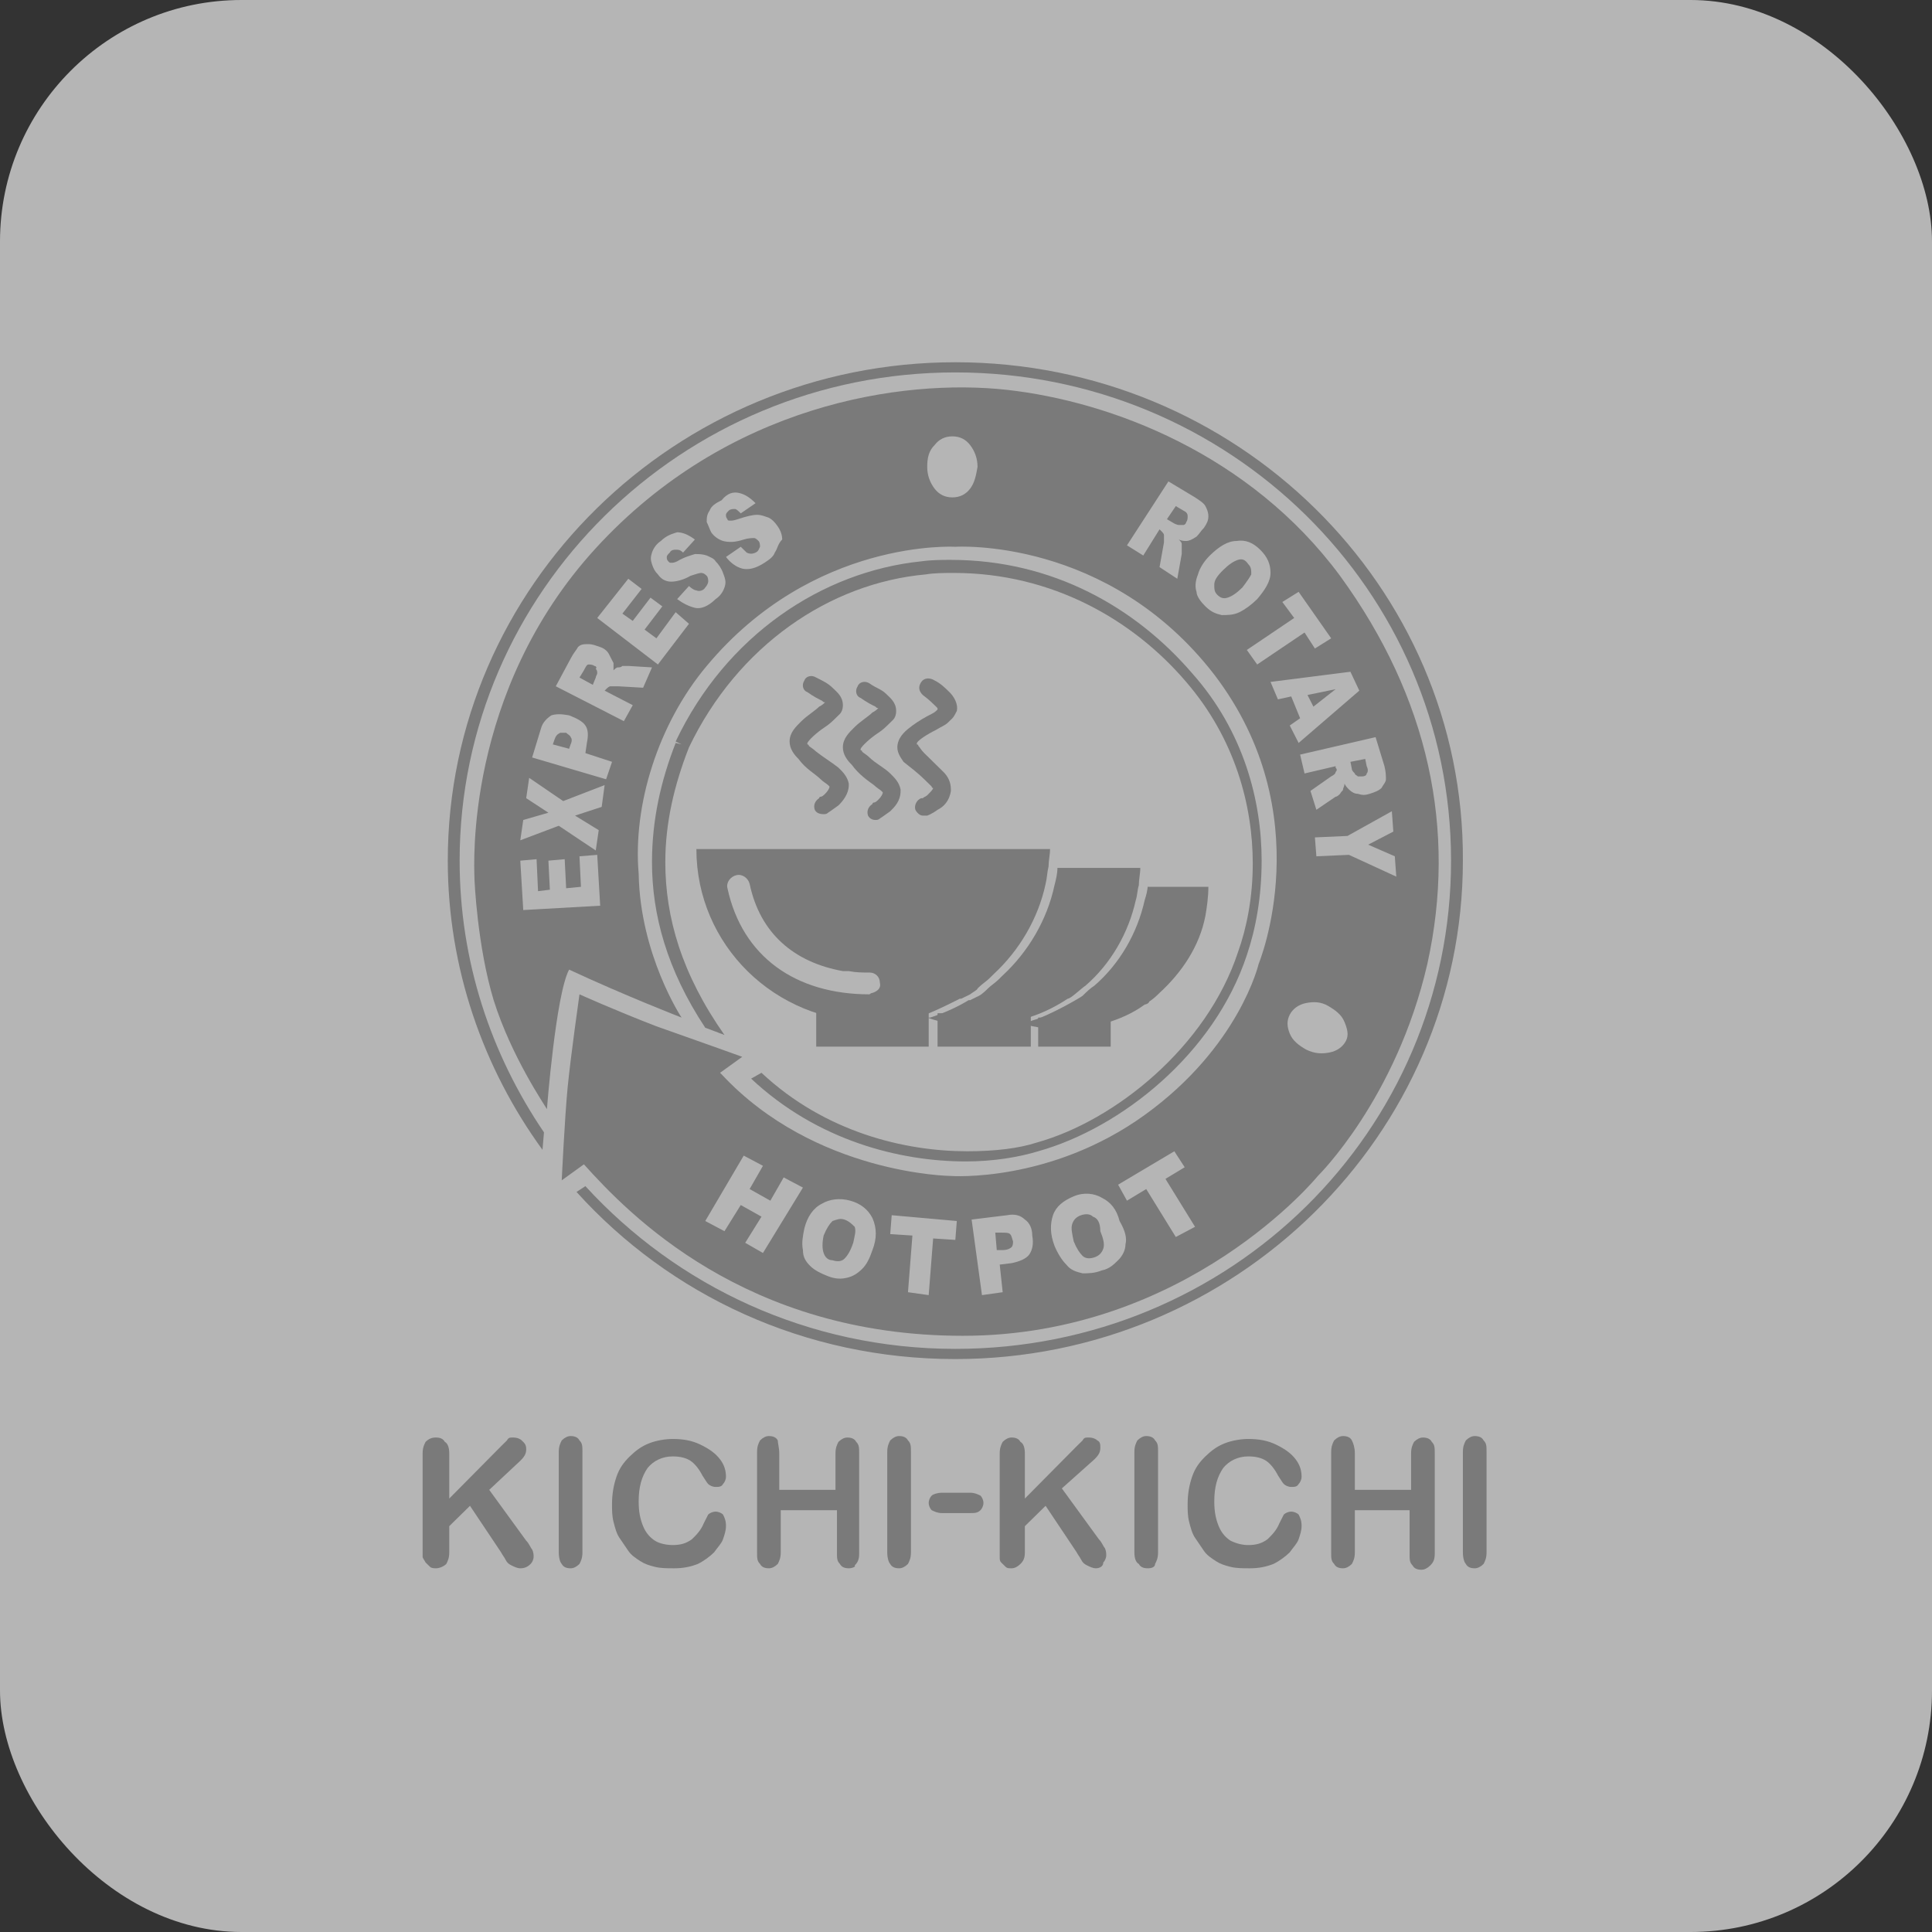 <svg width="96" height="96" viewBox="0 0 96 96" fill="none" xmlns="http://www.w3.org/2000/svg">
<rect x="0" y="0" width="96" height="96" fill="#333333" stroke="none"/>
<g clip-path="url(#clip0)">
<rect width="96" height="96" rx="12" fill="#EDEDED" fill-opacity="0.7"/>
<path d="M48.205 75.184H46.808C46.588 75.184 46.441 75.112 46.294 75.04C46.22 74.967 46.147 74.823 46.147 74.678C46.147 74.534 46.22 74.39 46.294 74.317C46.367 74.245 46.588 74.173 46.808 74.173H48.205C48.426 74.173 48.573 74.245 48.72 74.317C48.793 74.39 48.867 74.534 48.867 74.678C48.867 74.823 48.793 74.967 48.72 75.04C48.573 75.184 48.426 75.184 48.205 75.184Z" fill="#7A7A7A"/>
<path d="M44.087 77.134V72.152C44.087 71.863 44.161 71.719 44.234 71.574C44.382 71.43 44.529 71.357 44.676 71.357C44.896 71.357 45.043 71.43 45.117 71.574C45.264 71.719 45.264 71.863 45.264 72.152V77.134C45.264 77.422 45.19 77.567 45.117 77.711C44.97 77.856 44.823 77.928 44.676 77.928C44.455 77.928 44.308 77.856 44.234 77.711C44.161 77.639 44.087 77.422 44.087 77.134Z" fill="#7A7A7A"/>
<path d="M38.721 72.224V74.029H41.515V72.224C41.515 71.935 41.588 71.791 41.662 71.646C41.809 71.502 41.956 71.43 42.103 71.43C42.323 71.43 42.471 71.502 42.544 71.646C42.691 71.791 42.691 71.935 42.691 72.224V77.206C42.691 77.495 42.617 77.639 42.471 77.783C42.544 77.856 42.323 77.928 42.176 77.928C41.956 77.928 41.809 77.856 41.735 77.711C41.588 77.567 41.588 77.422 41.588 77.134V75.04H38.794V77.134C38.794 77.422 38.721 77.567 38.647 77.711C38.5 77.856 38.353 77.928 38.206 77.928C37.985 77.928 37.838 77.856 37.765 77.711C37.618 77.567 37.618 77.422 37.618 77.134V72.152C37.618 71.863 37.691 71.719 37.765 71.574C37.912 71.43 38.059 71.357 38.206 71.357C38.426 71.357 38.574 71.43 38.647 71.574C38.647 71.719 38.721 71.935 38.721 72.224Z" fill="#7A7A7A"/>
<path d="M36.073 75.834C36.073 76.051 35.999 76.267 35.926 76.484C35.852 76.701 35.632 76.917 35.484 77.134C35.264 77.35 34.97 77.567 34.676 77.711C34.308 77.856 33.94 77.928 33.499 77.928C33.132 77.928 32.837 77.928 32.543 77.856C32.249 77.784 32.029 77.711 31.808 77.567C31.587 77.422 31.367 77.278 31.22 77.061C31.073 76.845 30.926 76.628 30.779 76.412C30.632 76.195 30.558 75.906 30.485 75.618C30.411 75.329 30.411 75.04 30.411 74.751C30.411 74.246 30.485 73.812 30.632 73.379C30.779 72.946 30.999 72.657 31.293 72.368C31.587 72.08 31.882 71.863 32.249 71.719C32.617 71.574 33.058 71.502 33.426 71.502C33.94 71.502 34.382 71.574 34.823 71.791C35.264 72.007 35.558 72.224 35.779 72.513C35.999 72.802 36.073 73.09 36.073 73.379C36.073 73.524 35.999 73.668 35.926 73.74C35.852 73.885 35.705 73.885 35.558 73.885C35.411 73.885 35.264 73.812 35.19 73.74C35.117 73.668 35.043 73.524 34.896 73.307C34.749 73.018 34.529 72.729 34.308 72.585C34.087 72.441 33.793 72.368 33.426 72.368C32.911 72.368 32.47 72.585 32.176 72.946C31.882 73.379 31.735 73.885 31.735 74.607C31.735 75.112 31.808 75.473 31.955 75.834C32.102 76.195 32.323 76.412 32.543 76.556C32.764 76.701 33.132 76.773 33.426 76.773C33.793 76.773 34.087 76.701 34.382 76.484C34.602 76.267 34.823 76.051 34.97 75.69C35.043 75.545 35.117 75.401 35.19 75.256C35.264 75.184 35.411 75.112 35.558 75.112C35.705 75.112 35.852 75.184 35.926 75.256C36.073 75.545 36.073 75.69 36.073 75.834Z" fill="#7A7A7A"/>
<path d="M27.765 77.134V72.152C27.765 71.863 27.838 71.719 27.912 71.574C28.059 71.43 28.206 71.357 28.353 71.357C28.573 71.357 28.721 71.43 28.794 71.574C28.941 71.719 28.941 71.863 28.941 72.152V77.134C28.941 77.422 28.868 77.567 28.794 77.711C28.647 77.856 28.5 77.928 28.353 77.928C28.132 77.928 27.985 77.856 27.912 77.711C27.838 77.639 27.765 77.422 27.765 77.134Z" fill="#7A7A7A"/>
<path d="M22.323 72.224V74.462L24.897 71.863C25.044 71.718 25.117 71.646 25.191 71.574C25.265 71.429 25.338 71.429 25.485 71.429C25.706 71.429 25.853 71.502 25.926 71.574C26.073 71.718 26.147 71.79 26.147 72.007C26.147 72.224 26.073 72.368 25.853 72.585L24.309 74.029L26.147 76.556C26.294 76.7 26.367 76.917 26.441 76.989C26.515 77.133 26.515 77.278 26.515 77.35C26.515 77.495 26.441 77.639 26.367 77.711C26.22 77.856 26.073 77.928 25.853 77.928C25.706 77.928 25.559 77.855 25.412 77.783C25.265 77.711 25.191 77.639 25.117 77.495C25.044 77.35 24.971 77.278 24.897 77.133L23.353 74.823L22.323 75.834V77.133C22.323 77.422 22.25 77.567 22.177 77.711C22.029 77.856 21.809 77.928 21.662 77.928C21.588 77.928 21.441 77.928 21.368 77.855C21.294 77.783 21.221 77.711 21.147 77.639C21.073 77.495 21 77.422 21 77.35C21 77.278 21 77.061 21 76.917V72.224C21 71.935 21.073 71.79 21.147 71.646C21.294 71.502 21.441 71.429 21.662 71.429C21.882 71.429 22.029 71.502 22.103 71.646C22.25 71.718 22.323 71.935 22.323 72.224Z" fill="#7A7A7A"/>
<path d="M72.69 77.134V72.152C72.69 71.863 72.763 71.719 72.837 71.574C72.984 71.43 73.131 71.357 73.278 71.357C73.499 71.357 73.646 71.43 73.719 71.574C73.866 71.719 73.866 71.863 73.866 72.152V77.134C73.866 77.422 73.793 77.567 73.719 77.711C73.572 77.856 73.425 77.928 73.278 77.928C73.058 77.928 72.91 77.856 72.837 77.711C72.763 77.639 72.69 77.422 72.69 77.134Z" fill="#7A7A7A"/>
<path d="M67.322 72.224V74.029H70.116V72.224C70.116 71.935 70.189 71.791 70.263 71.646C70.41 71.502 70.557 71.43 70.704 71.43C70.925 71.43 71.072 71.502 71.145 71.646C71.292 71.791 71.292 71.935 71.292 72.224V77.206C71.292 77.495 71.219 77.639 71.072 77.783C70.925 77.928 70.778 78 70.631 78C70.41 78 70.263 77.928 70.189 77.783C70.043 77.639 70.042 77.495 70.042 77.206V75.04H67.322V77.134C67.322 77.422 67.248 77.567 67.175 77.711C67.028 77.856 66.881 77.928 66.734 77.928C66.513 77.928 66.366 77.856 66.293 77.711C66.145 77.567 66.145 77.422 66.145 77.134V72.152C66.145 71.863 66.219 71.719 66.293 71.574C66.44 71.43 66.587 71.357 66.734 71.357C66.954 71.357 67.101 71.43 67.175 71.574C67.248 71.719 67.322 71.935 67.322 72.224Z" fill="#7A7A7A"/>
<path d="M64.675 75.834C64.675 76.051 64.601 76.267 64.528 76.484C64.454 76.701 64.234 76.917 64.087 77.134C63.866 77.35 63.572 77.567 63.278 77.711C62.91 77.856 62.542 77.928 62.101 77.928C61.734 77.928 61.44 77.928 61.145 77.856C60.851 77.784 60.631 77.711 60.41 77.567C60.19 77.422 59.969 77.278 59.822 77.061C59.675 76.845 59.528 76.628 59.381 76.412C59.234 76.195 59.16 75.906 59.087 75.618C59.013 75.329 59.013 75.04 59.013 74.751C59.013 74.246 59.087 73.812 59.234 73.379C59.381 72.946 59.601 72.657 59.895 72.368C60.19 72.08 60.484 71.863 60.851 71.719C61.219 71.574 61.66 71.502 62.028 71.502C62.542 71.502 62.984 71.574 63.425 71.791C63.866 72.007 64.16 72.224 64.381 72.513C64.601 72.802 64.675 73.09 64.675 73.379C64.675 73.524 64.601 73.668 64.528 73.74C64.454 73.885 64.307 73.885 64.16 73.885C64.013 73.885 63.866 73.812 63.792 73.74C63.719 73.668 63.645 73.524 63.498 73.307C63.351 73.018 63.131 72.729 62.91 72.585C62.69 72.441 62.395 72.368 62.028 72.368C61.513 72.368 61.072 72.585 60.778 72.946C60.484 73.379 60.337 73.885 60.337 74.607C60.337 75.112 60.41 75.473 60.557 75.834C60.704 76.195 60.925 76.412 61.145 76.556C61.44 76.701 61.734 76.773 62.028 76.773C62.395 76.773 62.69 76.701 62.984 76.484C63.204 76.267 63.425 76.051 63.572 75.69C63.645 75.545 63.719 75.401 63.792 75.256C63.866 75.184 64.013 75.112 64.16 75.112C64.307 75.112 64.454 75.184 64.528 75.256C64.675 75.545 64.675 75.69 64.675 75.834Z" fill="#7A7A7A"/>
<path d="M56.367 77.134V72.152C56.367 71.863 56.44 71.719 56.514 71.574C56.661 71.43 56.808 71.357 56.955 71.357C57.175 71.357 57.323 71.43 57.396 71.574C57.543 71.719 57.543 71.863 57.543 72.152V77.134C57.543 77.422 57.47 77.567 57.396 77.711C57.396 77.856 57.249 77.928 57.029 77.928C56.808 77.928 56.661 77.856 56.587 77.711C56.44 77.639 56.367 77.422 56.367 77.134Z" fill="#7A7A7A"/>
<path d="M50.925 72.224V74.462L53.499 71.863C53.646 71.718 53.719 71.646 53.793 71.574C53.866 71.429 53.94 71.429 54.087 71.429C54.307 71.429 54.455 71.502 54.528 71.574C54.675 71.646 54.675 71.79 54.675 71.935C54.675 72.151 54.602 72.296 54.381 72.513L52.763 73.957L54.602 76.484C54.749 76.628 54.822 76.845 54.896 76.917C54.969 77.061 54.969 77.206 54.969 77.278C54.969 77.422 54.896 77.567 54.822 77.639C54.822 77.856 54.602 77.928 54.455 77.928C54.307 77.928 54.16 77.855 54.013 77.783C53.866 77.711 53.793 77.639 53.719 77.495C53.646 77.35 53.572 77.278 53.499 77.133L51.955 74.823L50.925 75.834V77.133C50.925 77.422 50.852 77.567 50.705 77.711C50.558 77.856 50.411 77.928 50.264 77.928C50.117 77.928 50.043 77.928 49.969 77.855C49.896 77.783 49.822 77.711 49.749 77.639C49.675 77.567 49.675 77.495 49.675 77.35C49.675 77.278 49.675 77.061 49.675 76.917V72.224C49.675 71.935 49.749 71.79 49.822 71.646C49.969 71.502 50.117 71.429 50.264 71.429C50.484 71.429 50.631 71.502 50.705 71.646C50.852 71.718 50.925 71.935 50.925 72.224Z" fill="#7A7A7A"/>
<path d="M59.234 33.451C56.44 30.202 52.323 27.82 47.249 27.82C46.808 27.82 46.294 27.82 45.779 27.892C40.853 28.397 36.073 31.574 33.573 36.845L33.867 36.989L33.573 36.917C32.838 38.794 32.397 40.744 32.397 42.838C32.397 45.437 33.132 48.181 35.044 51.069C35.265 51.141 35.412 51.213 35.632 51.285C35.779 51.357 35.853 51.357 36 51.43C33.868 48.397 33.059 45.581 33.059 42.838C33.059 40.888 33.5 39.011 34.235 37.134C36.662 32.08 41.22 28.975 45.999 28.542C46.441 28.469 46.955 28.469 47.397 28.469C52.249 28.469 56.293 30.78 58.94 33.885C61.367 36.7 62.249 40.022 62.249 42.91C62.249 44.571 61.955 46.087 61.514 47.314C59.97 52.007 55.411 55.69 51.514 56.773L51.588 57.061L51.514 56.773C50.632 57.061 49.455 57.206 48.058 57.206C44.97 57.206 41 56.267 37.838 53.307L37.323 53.596C40.632 56.7 44.75 57.711 47.985 57.711C49.382 57.711 50.632 57.495 51.588 57.206C55.705 56.05 60.337 52.368 61.955 47.459C62.396 46.159 62.69 44.571 62.69 42.765C62.69 39.805 61.808 36.339 59.234 33.451Z" fill="#7A7A7A"/>
<path d="M40.558 52.007H46.146V50.202H40.558V52.007Z" fill="#7A7A7A"/>
<path d="M43.426 39.011C43.573 39.156 43.72 39.228 43.794 39.3C43.867 39.372 43.867 39.372 43.867 39.372C43.867 39.444 43.794 39.589 43.646 39.733C43.573 39.805 43.499 39.877 43.426 39.877C43.426 39.877 43.352 39.877 43.352 39.95C43.132 40.094 43.058 40.311 43.132 40.527C43.205 40.672 43.352 40.744 43.499 40.744C43.573 40.744 43.646 40.744 43.72 40.672C43.72 40.672 43.941 40.527 44.235 40.311C44.455 40.094 44.749 39.805 44.749 39.3V39.228C44.676 38.867 44.455 38.65 44.235 38.434C43.941 38.145 43.499 37.928 43.205 37.639C43.058 37.495 42.911 37.423 42.838 37.35C42.838 37.278 42.764 37.278 42.764 37.278C42.764 37.278 42.764 37.278 42.764 37.206C42.838 37.062 43.205 36.701 43.646 36.412C43.867 36.267 44.014 36.123 44.161 35.979C44.235 35.906 44.308 35.834 44.382 35.762C44.455 35.69 44.529 35.545 44.529 35.329C44.529 34.896 44.235 34.679 44.014 34.462C43.794 34.246 43.499 34.174 43.205 33.957C42.985 33.813 42.691 33.885 42.617 34.101C42.47 34.318 42.544 34.607 42.764 34.679C43.058 34.896 43.352 35.04 43.499 35.112C43.573 35.184 43.573 35.184 43.646 35.184C43.573 35.257 43.499 35.329 43.352 35.401C43.132 35.618 42.764 35.834 42.47 36.123C42.176 36.412 41.882 36.701 41.882 37.134C41.882 37.495 42.102 37.784 42.323 38C42.691 38.506 43.132 38.794 43.426 39.011Z" fill="#7A7A7A"/>
<path d="M40.779 38.722C40.926 38.866 41.073 38.938 41.147 39.011C41.22 39.083 41.22 39.083 41.22 39.083C41.22 39.155 41.147 39.299 41 39.444C40.926 39.516 40.852 39.588 40.779 39.588C40.779 39.588 40.705 39.588 40.705 39.66C40.485 39.805 40.411 40.021 40.485 40.238C40.558 40.383 40.705 40.455 40.926 40.455C41 40.455 41.073 40.455 41.147 40.383C41.147 40.383 41.367 40.238 41.661 40.021C41.882 39.805 42.176 39.444 42.176 39.011V38.938C42.102 38.577 41.882 38.361 41.661 38.144C41.294 37.855 40.926 37.639 40.558 37.35C40.411 37.206 40.264 37.133 40.191 37.061C40.191 36.989 40.117 36.989 40.117 36.989C40.117 36.989 40.117 36.989 40.117 36.917C40.191 36.772 40.558 36.411 41 36.123C41.22 35.978 41.367 35.834 41.514 35.689C41.588 35.617 41.661 35.545 41.735 35.473C41.808 35.401 41.882 35.256 41.882 35.039C41.882 34.606 41.588 34.39 41.367 34.173C41.147 33.956 40.852 33.812 40.558 33.668C40.338 33.523 40.044 33.595 39.97 33.812C39.823 34.029 39.897 34.317 40.117 34.39C40.411 34.606 40.705 34.751 40.852 34.823C40.926 34.895 40.926 34.895 41 34.895C40.926 34.967 40.852 35.039 40.705 35.112C40.485 35.328 40.117 35.545 39.823 35.834C39.529 36.123 39.235 36.411 39.235 36.844C39.235 37.206 39.456 37.494 39.676 37.711C40.044 38.216 40.485 38.433 40.779 38.722Z" fill="#7A7A7A"/>
<path d="M45.926 38.722C46.073 38.867 46.22 39.011 46.294 39.083C46.294 39.155 46.367 39.155 46.367 39.155C46.367 39.227 46.22 39.372 46.073 39.516C45.999 39.589 45.926 39.589 45.852 39.661H45.779C45.558 39.733 45.411 40.022 45.485 40.238C45.558 40.383 45.705 40.527 45.852 40.527C45.926 40.527 45.999 40.527 46.073 40.527C46.073 40.527 46.294 40.455 46.588 40.238C46.882 40.094 47.176 39.805 47.249 39.3V39.227C47.249 38.867 47.102 38.578 46.882 38.361C46.588 38.072 46.22 37.711 45.926 37.422C45.779 37.278 45.705 37.134 45.632 37.061C45.632 36.989 45.558 36.989 45.558 36.989C45.558 36.989 45.558 36.989 45.558 36.917C45.632 36.773 46.073 36.484 46.514 36.267C46.735 36.123 46.955 36.051 47.102 35.906C47.176 35.834 47.249 35.762 47.323 35.69C47.397 35.617 47.47 35.473 47.544 35.328C47.617 34.968 47.397 34.606 47.176 34.39C46.955 34.173 46.735 33.957 46.441 33.812C46.22 33.668 45.926 33.668 45.779 33.885C45.632 34.101 45.632 34.318 45.852 34.534C46.147 34.751 46.367 34.968 46.514 35.112C46.588 35.184 46.588 35.184 46.588 35.256C46.514 35.328 46.441 35.401 46.294 35.473C45.999 35.617 45.632 35.834 45.338 36.051C45.044 36.267 44.676 36.556 44.602 36.989C44.529 37.35 44.75 37.639 44.897 37.856C45.264 38.145 45.632 38.433 45.926 38.722Z" fill="#7A7A7A"/>
<path d="M51.587 52.007H55.19V50.563H51.587V52.007Z" fill="#7A7A7A"/>
<path d="M46.587 52.007H51.22V50.347H46.587V52.007Z" fill="#7A7A7A"/>
<path d="M57.029 43.993C57.029 44.21 56.955 44.498 56.882 44.715C56.514 46.376 55.632 47.892 54.382 48.975C54.161 49.119 54.014 49.264 53.793 49.48C53.72 49.553 52.102 50.491 51.294 50.708C51.147 50.78 50.926 50.78 50.779 50.852C51.441 51.069 52.176 51.141 52.911 51.141C53.573 51.141 54.308 51.069 54.896 50.852C55.632 50.636 56.293 50.347 56.882 49.914C56.955 49.914 57.102 49.841 57.102 49.769C57.323 49.625 57.47 49.48 57.617 49.336C58.72 48.325 59.602 47.026 59.896 45.509C59.97 45.076 60.043 44.571 60.043 44.065H57.029V43.993Z" fill="#7A7A7A"/>
<path d="M52.543 43.126C52.543 43.415 52.47 43.704 52.396 43.993C52.028 45.725 51.073 47.314 49.823 48.469C49.749 48.541 49.676 48.614 49.602 48.686C49.455 48.83 49.234 48.975 49.087 49.119C49.087 49.119 49.087 49.119 49.014 49.191C49.014 49.191 48.793 49.408 48.646 49.48C48.499 49.552 48.352 49.624 48.205 49.697C48.205 49.697 48.205 49.697 48.132 49.697C47.543 50.058 46.882 50.346 46.22 50.563C46.146 50.563 46.146 50.563 46.073 50.563C46.882 50.852 47.764 50.996 48.646 50.996C49.234 50.996 49.823 50.924 50.337 50.78C50.484 50.78 50.705 50.708 50.852 50.635C51.661 50.419 52.396 50.058 53.058 49.624C53.205 49.624 53.719 49.119 53.94 48.975C55.19 47.892 56.072 46.375 56.44 44.715C56.514 44.498 56.514 44.209 56.587 43.993C56.587 43.704 56.661 43.415 56.661 43.126H52.543Z" fill="#7A7A7A"/>
<path d="M43.353 49.336C43.279 49.336 43.206 49.408 43.206 49.408C39.529 49.408 36.882 47.531 36.147 44.137C36.074 43.848 36.294 43.56 36.588 43.487C36.882 43.415 37.176 43.632 37.25 43.921C37.765 46.376 39.456 47.819 41.882 48.253C41.956 48.253 42.029 48.253 42.176 48.253C42.544 48.325 42.838 48.325 43.206 48.325C43.5 48.325 43.72 48.542 43.72 48.83C43.794 49.119 43.573 49.264 43.353 49.336ZM34.603 42.188C34.603 46.953 38.5 50.78 43.353 50.78C44.162 50.78 44.897 50.635 45.632 50.491C45.706 50.491 45.706 50.491 45.779 50.491C46.441 50.274 47.691 49.625 47.691 49.625C47.691 49.625 47.691 49.625 47.764 49.625C47.764 49.625 48.059 49.48 48.206 49.408C48.279 49.336 48.573 49.191 48.573 49.119C48.573 49.119 48.573 49.119 48.647 49.047C48.794 48.903 49.014 48.758 49.161 48.614C49.235 48.542 49.309 48.469 49.382 48.397C50.632 47.242 51.588 45.654 51.955 43.921C52.029 43.632 52.029 43.343 52.102 43.054C52.102 42.765 52.176 42.477 52.176 42.188H34.603Z" fill="#7A7A7A"/>
<path d="M58.793 25.365L58.425 25.148L57.984 25.798L58.352 26.014C58.352 26.014 58.499 26.087 58.572 26.087C58.646 26.087 58.719 26.087 58.793 26.087C58.867 26.087 58.94 26.014 58.94 25.942C59.014 25.87 59.014 25.726 59.014 25.653C59.014 25.509 58.94 25.437 58.793 25.365ZM29.529 33.09C29.456 33.018 29.309 33.018 29.235 33.018C29.162 33.018 29.088 33.162 29.015 33.307L28.794 33.668L29.456 34.029L29.603 33.668C29.603 33.596 29.676 33.523 29.676 33.451C29.676 33.379 29.676 33.307 29.603 33.235C29.676 33.162 29.603 33.09 29.529 33.09ZM41.955 60.599C41.735 60.527 41.588 60.599 41.367 60.671C41.22 60.816 41.073 61.032 40.926 61.394C40.852 61.754 40.852 62.043 40.926 62.26C40.999 62.476 41.147 62.621 41.367 62.621C41.588 62.693 41.808 62.693 41.955 62.549C42.102 62.404 42.249 62.188 42.397 61.754C42.47 61.394 42.544 61.177 42.47 60.96C42.323 60.816 42.176 60.671 41.955 60.599ZM67.322 38.433C67.322 38.505 67.396 38.505 67.469 38.578C67.543 38.578 67.616 38.578 67.69 38.578C67.837 38.578 67.91 38.505 67.91 38.433C67.984 38.361 67.984 38.217 67.91 38.072L67.837 37.711L67.102 37.855L67.175 38.217C67.175 38.289 67.249 38.361 67.322 38.433ZM54.308 60.455C54.161 60.31 53.94 60.31 53.72 60.383C53.499 60.455 53.352 60.599 53.278 60.816C53.205 61.032 53.278 61.321 53.352 61.682C53.499 62.043 53.646 62.26 53.793 62.404C53.94 62.549 54.161 62.549 54.381 62.476C54.602 62.404 54.749 62.26 54.822 62.043C54.896 61.827 54.822 61.538 54.675 61.177C54.675 60.744 54.528 60.527 54.308 60.455ZM61.514 27.819C61.293 27.892 61.072 28.036 60.778 28.325C60.484 28.614 60.337 28.83 60.337 29.047C60.337 29.263 60.337 29.408 60.484 29.552C60.631 29.697 60.778 29.769 60.999 29.697C61.219 29.625 61.44 29.48 61.734 29.191C61.955 28.902 62.102 28.686 62.175 28.541C62.175 28.325 62.175 28.18 62.028 28.036C61.881 27.819 61.734 27.747 61.514 27.819ZM66.587 28.614C62.102 22.549 55.19 19.949 50.043 19.372C44.823 18.794 36.147 20.094 29.603 27.242C23.059 34.39 23.573 43.126 23.573 43.559C23.573 43.776 23.721 47.025 24.529 49.697C25.412 52.513 27.103 54.968 27.176 55.112C27.176 55.112 27.617 49.408 28.279 48.18C31.073 49.48 33.867 50.563 33.867 50.563C33.867 50.563 31.808 47.458 31.735 43.415C31.441 40.022 32.691 35.978 35.117 33.09C40.411 26.736 47.47 27.17 47.47 27.17C47.47 27.17 55.043 26.664 60.337 33.523C65.631 40.455 62.543 47.892 62.543 47.892C62.543 47.892 61.587 52.007 56.881 55.401C52.176 58.794 47.249 58.433 47.249 58.433C47.249 58.433 40.485 58.361 35.853 53.379L35.779 53.307L36.882 52.513C36.882 52.513 34.676 51.718 32.617 50.996C30.559 50.202 28.794 49.408 28.794 49.408C28.794 49.408 28.353 52.513 28.206 54.029C28.059 55.545 27.912 58.65 27.912 58.65L29.015 57.855C31.22 60.31 37.029 66.375 47.837 66.375C59.014 66.375 65.484 58.433 65.484 58.433C65.484 58.433 69.381 54.606 70.925 47.892C72.395 41.249 70.999 34.679 66.587 28.614ZM26 45.22L25.853 42.765L26.662 42.693L26.735 44.282L27.323 44.209L27.25 42.765L28.059 42.693L28.132 44.137L28.867 44.065L28.794 42.549L29.676 42.477L29.823 45.004L26 45.22ZM29.897 40.094L28.573 40.527L29.75 41.249L29.603 42.26L27.765 41.032L25.853 41.754L26 40.744L27.25 40.383L26.147 39.661L26.294 38.65L27.985 39.805L30.044 39.011L29.897 40.094ZM30.117 38.722L26.441 37.639L26.882 36.195C26.956 35.906 27.176 35.689 27.397 35.545C27.617 35.473 27.912 35.473 28.279 35.545C28.647 35.689 28.941 35.834 29.088 36.05C29.235 36.267 29.235 36.556 29.162 36.917L29.088 37.422L30.412 37.855L30.117 38.722ZM31.956 34.173L30.706 34.101C30.559 34.101 30.412 34.101 30.338 34.101C30.264 34.101 30.191 34.173 30.117 34.245L30.044 34.318L31.441 35.04L31 35.834L27.617 34.101L28.353 32.729C28.5 32.44 28.647 32.296 28.72 32.151C28.867 32.007 29.015 32.007 29.235 32.007C29.456 32.007 29.603 32.079 29.823 32.151C30.044 32.224 30.191 32.368 30.264 32.513C30.338 32.657 30.412 32.801 30.485 32.946C30.485 33.018 30.485 33.162 30.485 33.307C30.559 33.235 30.632 33.162 30.706 33.162C30.779 33.162 30.853 33.162 30.926 33.09C31.073 33.09 31.147 33.09 31.22 33.09L32.397 33.162L31.956 34.173ZM32.691 33.018L29.676 30.707L31.22 28.758L31.882 29.263L30.926 30.491L31.441 30.852L32.323 29.697L32.911 30.13L32.029 31.285L32.617 31.718L33.573 30.419L34.235 30.996L32.691 33.018ZM35.999 29.191C35.926 29.408 35.779 29.625 35.558 29.769C35.191 30.13 34.823 30.274 34.529 30.202C34.235 30.13 33.941 29.985 33.647 29.769L34.235 29.119C34.382 29.263 34.529 29.336 34.603 29.336C34.75 29.408 34.97 29.336 35.044 29.191C35.117 29.119 35.191 28.975 35.191 28.902C35.191 28.83 35.191 28.686 35.117 28.614C35.044 28.541 34.97 28.469 34.823 28.469C34.75 28.469 34.529 28.541 34.308 28.614C33.941 28.83 33.573 28.902 33.353 28.902C33.059 28.902 32.838 28.758 32.691 28.541C32.544 28.397 32.47 28.253 32.397 28.036C32.323 27.819 32.323 27.675 32.397 27.458C32.47 27.242 32.617 27.025 32.838 26.881C33.132 26.592 33.426 26.52 33.647 26.448C33.941 26.448 34.235 26.592 34.529 26.809L33.941 27.458C33.794 27.314 33.72 27.314 33.573 27.314C33.5 27.314 33.353 27.314 33.279 27.458C33.206 27.531 33.132 27.603 33.132 27.675C33.132 27.747 33.132 27.819 33.206 27.892C33.279 27.964 33.279 27.964 33.353 27.964C33.426 27.964 33.5 27.964 33.647 27.892C34.014 27.675 34.308 27.603 34.529 27.531C34.75 27.531 34.897 27.531 35.117 27.603C35.264 27.675 35.485 27.747 35.558 27.892C35.706 28.036 35.853 28.253 35.926 28.469C36.073 28.83 36.073 28.975 35.999 29.191ZM38.499 27.458C38.426 27.675 38.205 27.819 37.985 27.964C37.544 28.253 37.176 28.325 36.882 28.253C36.588 28.18 36.294 27.964 36.073 27.675L36.808 27.17C36.955 27.314 37.029 27.386 37.102 27.458C37.249 27.531 37.397 27.531 37.544 27.458C37.691 27.386 37.691 27.314 37.764 27.17C37.764 27.097 37.764 26.953 37.691 26.881C37.617 26.809 37.544 26.736 37.47 26.736C37.397 26.736 37.176 26.736 36.955 26.809C36.514 26.953 36.22 26.953 35.926 26.881C35.706 26.809 35.485 26.664 35.338 26.448C35.264 26.303 35.191 26.087 35.117 25.942C35.117 25.726 35.117 25.581 35.264 25.365C35.338 25.148 35.558 25.003 35.853 24.859C36.147 24.498 36.441 24.426 36.735 24.498C37.029 24.57 37.249 24.715 37.544 25.003L36.808 25.509C36.661 25.365 36.588 25.292 36.514 25.292C36.441 25.292 36.294 25.292 36.22 25.365C36.147 25.437 36.073 25.509 36.073 25.581C36.073 25.653 36.073 25.726 36.147 25.798C36.147 25.87 36.22 25.87 36.294 25.87C36.367 25.87 36.441 25.87 36.661 25.798C37.102 25.653 37.397 25.581 37.617 25.581C37.838 25.581 37.985 25.653 38.205 25.726C38.352 25.798 38.499 25.942 38.647 26.159C38.794 26.375 38.867 26.592 38.867 26.809C38.647 27.025 38.647 27.242 38.499 27.458ZM48.205 24.282C47.984 24.57 47.69 24.715 47.323 24.715C46.955 24.715 46.661 24.57 46.44 24.282C46.22 23.993 46.073 23.632 46.073 23.198C46.073 22.765 46.146 22.404 46.44 22.115C46.661 21.827 46.955 21.682 47.323 21.682C47.69 21.682 47.984 21.827 48.205 22.115C48.426 22.404 48.573 22.765 48.573 23.198C48.499 23.632 48.426 23.993 48.205 24.282ZM37.029 61.754L37.838 60.455L36.808 59.877L35.999 61.177L35.044 60.671L36.955 57.422L37.911 57.928L37.249 59.083L38.279 59.661L38.941 58.505L39.897 59.011L37.911 62.26L37.029 61.754ZM43.352 62.115C43.205 62.549 43.058 62.837 42.838 63.054C42.617 63.271 42.397 63.415 42.102 63.487C41.808 63.559 41.514 63.559 41.147 63.415C40.779 63.271 40.485 63.126 40.264 62.91C40.044 62.693 39.897 62.476 39.897 62.115C39.823 61.754 39.897 61.394 39.97 61.032C40.117 60.455 40.411 60.022 40.852 59.805C41.22 59.588 41.735 59.516 42.249 59.661C42.764 59.805 43.132 60.094 43.352 60.527C43.573 61.032 43.573 61.538 43.352 62.115ZM47.47 61.61L46.367 61.538L46.146 64.354L45.117 64.209L45.337 61.394L44.235 61.321L44.308 60.383L47.543 60.671L47.47 61.61ZM51.146 62.332C50.999 62.549 50.631 62.693 50.264 62.765L49.676 62.837L49.823 64.209L48.793 64.354L48.279 60.599L50.043 60.383C50.411 60.31 50.705 60.383 50.926 60.599C51.146 60.744 51.293 61.032 51.293 61.394C51.367 61.827 51.293 62.115 51.146 62.332ZM55.925 61.827C55.925 62.115 55.778 62.404 55.558 62.621C55.337 62.837 55.117 63.054 54.749 63.126C54.381 63.271 54.087 63.271 53.793 63.271C53.499 63.199 53.205 63.126 52.984 62.837C52.764 62.621 52.543 62.26 52.396 61.899C52.176 61.321 52.176 60.816 52.323 60.383C52.47 59.949 52.837 59.661 53.352 59.444C53.867 59.227 54.381 59.3 54.749 59.516C55.19 59.733 55.484 60.094 55.631 60.671C55.925 61.177 55.999 61.538 55.925 61.827ZM58.425 61.466L56.955 59.083L55.999 59.661L55.558 58.866L58.352 57.206L58.867 58L57.911 58.578L59.381 60.96L58.425 61.466ZM68.793 38.072C68.866 38.361 68.866 38.578 68.866 38.722C68.866 38.866 68.719 39.011 68.646 39.155C68.499 39.3 68.278 39.372 68.057 39.444C67.837 39.516 67.69 39.516 67.469 39.444C67.322 39.444 67.175 39.372 67.028 39.227C66.954 39.155 66.881 39.083 66.807 38.939C66.807 39.083 66.734 39.155 66.734 39.227C66.734 39.3 66.66 39.3 66.587 39.444C66.513 39.516 66.44 39.588 66.366 39.588L65.41 40.238L65.116 39.3L66.146 38.578C66.293 38.505 66.366 38.433 66.366 38.361C66.44 38.289 66.44 38.217 66.366 38.144V38.072L64.822 38.433L64.602 37.495L68.352 36.628L68.793 38.072ZM58.94 26.881C58.867 26.881 58.719 26.881 58.572 26.809C58.646 26.881 58.719 26.953 58.719 27.025C58.719 27.097 58.719 27.17 58.719 27.242C58.719 27.386 58.719 27.458 58.719 27.531L58.499 28.758L57.617 28.18L57.837 26.953C57.837 26.809 57.837 26.664 57.837 26.592C57.837 26.52 57.764 26.448 57.69 26.375L57.617 26.303L56.808 27.603L55.999 27.097L58.058 23.921L59.381 24.715C59.602 24.859 59.822 25.003 59.896 25.148C59.969 25.292 60.043 25.437 60.043 25.653C60.043 25.87 59.969 26.014 59.822 26.231C59.675 26.375 59.602 26.52 59.455 26.664C59.234 26.809 59.087 26.881 58.94 26.881ZM60.705 30.563C60.41 30.491 60.19 30.419 59.896 30.13C59.675 29.913 59.455 29.625 59.455 29.408C59.381 29.191 59.381 28.902 59.528 28.541C59.602 28.253 59.822 27.892 60.116 27.603C60.558 27.17 60.999 26.881 61.44 26.881C61.881 26.809 62.249 26.953 62.616 27.314C62.984 27.675 63.131 28.036 63.131 28.469C63.131 28.902 62.837 29.336 62.469 29.769C62.175 30.058 61.881 30.274 61.587 30.419C61.293 30.563 60.999 30.563 60.705 30.563ZM61.955 32.296L64.308 30.707L63.719 29.913L64.528 29.408L66.146 31.718L65.337 32.224L64.822 31.43L62.469 33.018L61.955 32.296ZM63.131 33.884L67.102 33.379L67.543 34.318L64.528 36.917L64.087 36.05L64.602 35.69L64.16 34.606L63.499 34.751L63.131 33.884ZM66.881 51.718C66.734 52.007 66.44 52.224 66.072 52.296C65.704 52.368 65.337 52.368 64.896 52.151C64.528 51.935 64.234 51.718 64.087 51.357C63.94 50.996 63.94 50.708 64.087 50.419C64.234 50.13 64.528 49.913 64.896 49.841C65.263 49.769 65.631 49.769 65.999 49.986C66.366 50.202 66.66 50.419 66.807 50.78C66.954 51.141 67.028 51.429 66.881 51.718ZM67.028 42.477L65.41 42.549L65.337 41.61L66.954 41.538L69.16 40.31L69.234 41.321L67.984 41.971L69.307 42.549L69.381 43.559L67.028 42.477ZM28.132 36.411C27.985 36.411 27.912 36.411 27.838 36.411C27.691 36.484 27.617 36.556 27.544 36.773L27.47 36.989L28.279 37.206L28.353 36.989C28.426 36.845 28.426 36.7 28.353 36.628C28.353 36.556 28.206 36.484 28.132 36.411ZM50.19 61.321C50.117 61.249 49.97 61.249 49.749 61.249H49.455L49.529 62.115H49.823C50.043 62.115 50.19 62.043 50.264 61.971C50.337 61.899 50.337 61.754 50.337 61.682C50.264 61.466 50.264 61.394 50.19 61.321ZM66.366 34.245L64.969 34.534L65.263 35.112L66.366 34.245Z" fill="#7A7A7A"/>
<path d="M47.47 18C33.574 18 22.25 29.119 22.25 42.765C22.25 48.108 24.015 53.09 26.956 57.134L27.03 56.267C24.383 52.368 22.839 47.747 22.839 42.765C22.839 29.408 33.868 18.505 47.47 18.505C61.073 18.505 72.102 29.336 72.102 42.765C72.102 56.195 61.146 67.025 47.47 67.025C40.191 67.025 33.647 63.921 29.088 58.939L28.647 59.227C33.28 64.354 39.971 67.531 47.47 67.531C61.367 67.531 72.69 56.411 72.69 42.765C72.764 29.119 61.441 18 47.47 18Z" fill="#7A7A7A"/>
</g>
<defs>
<clipPath id="clip0">
<rect width="96" height="96" fill="white"/>
</clipPath>
</defs>
</svg>
